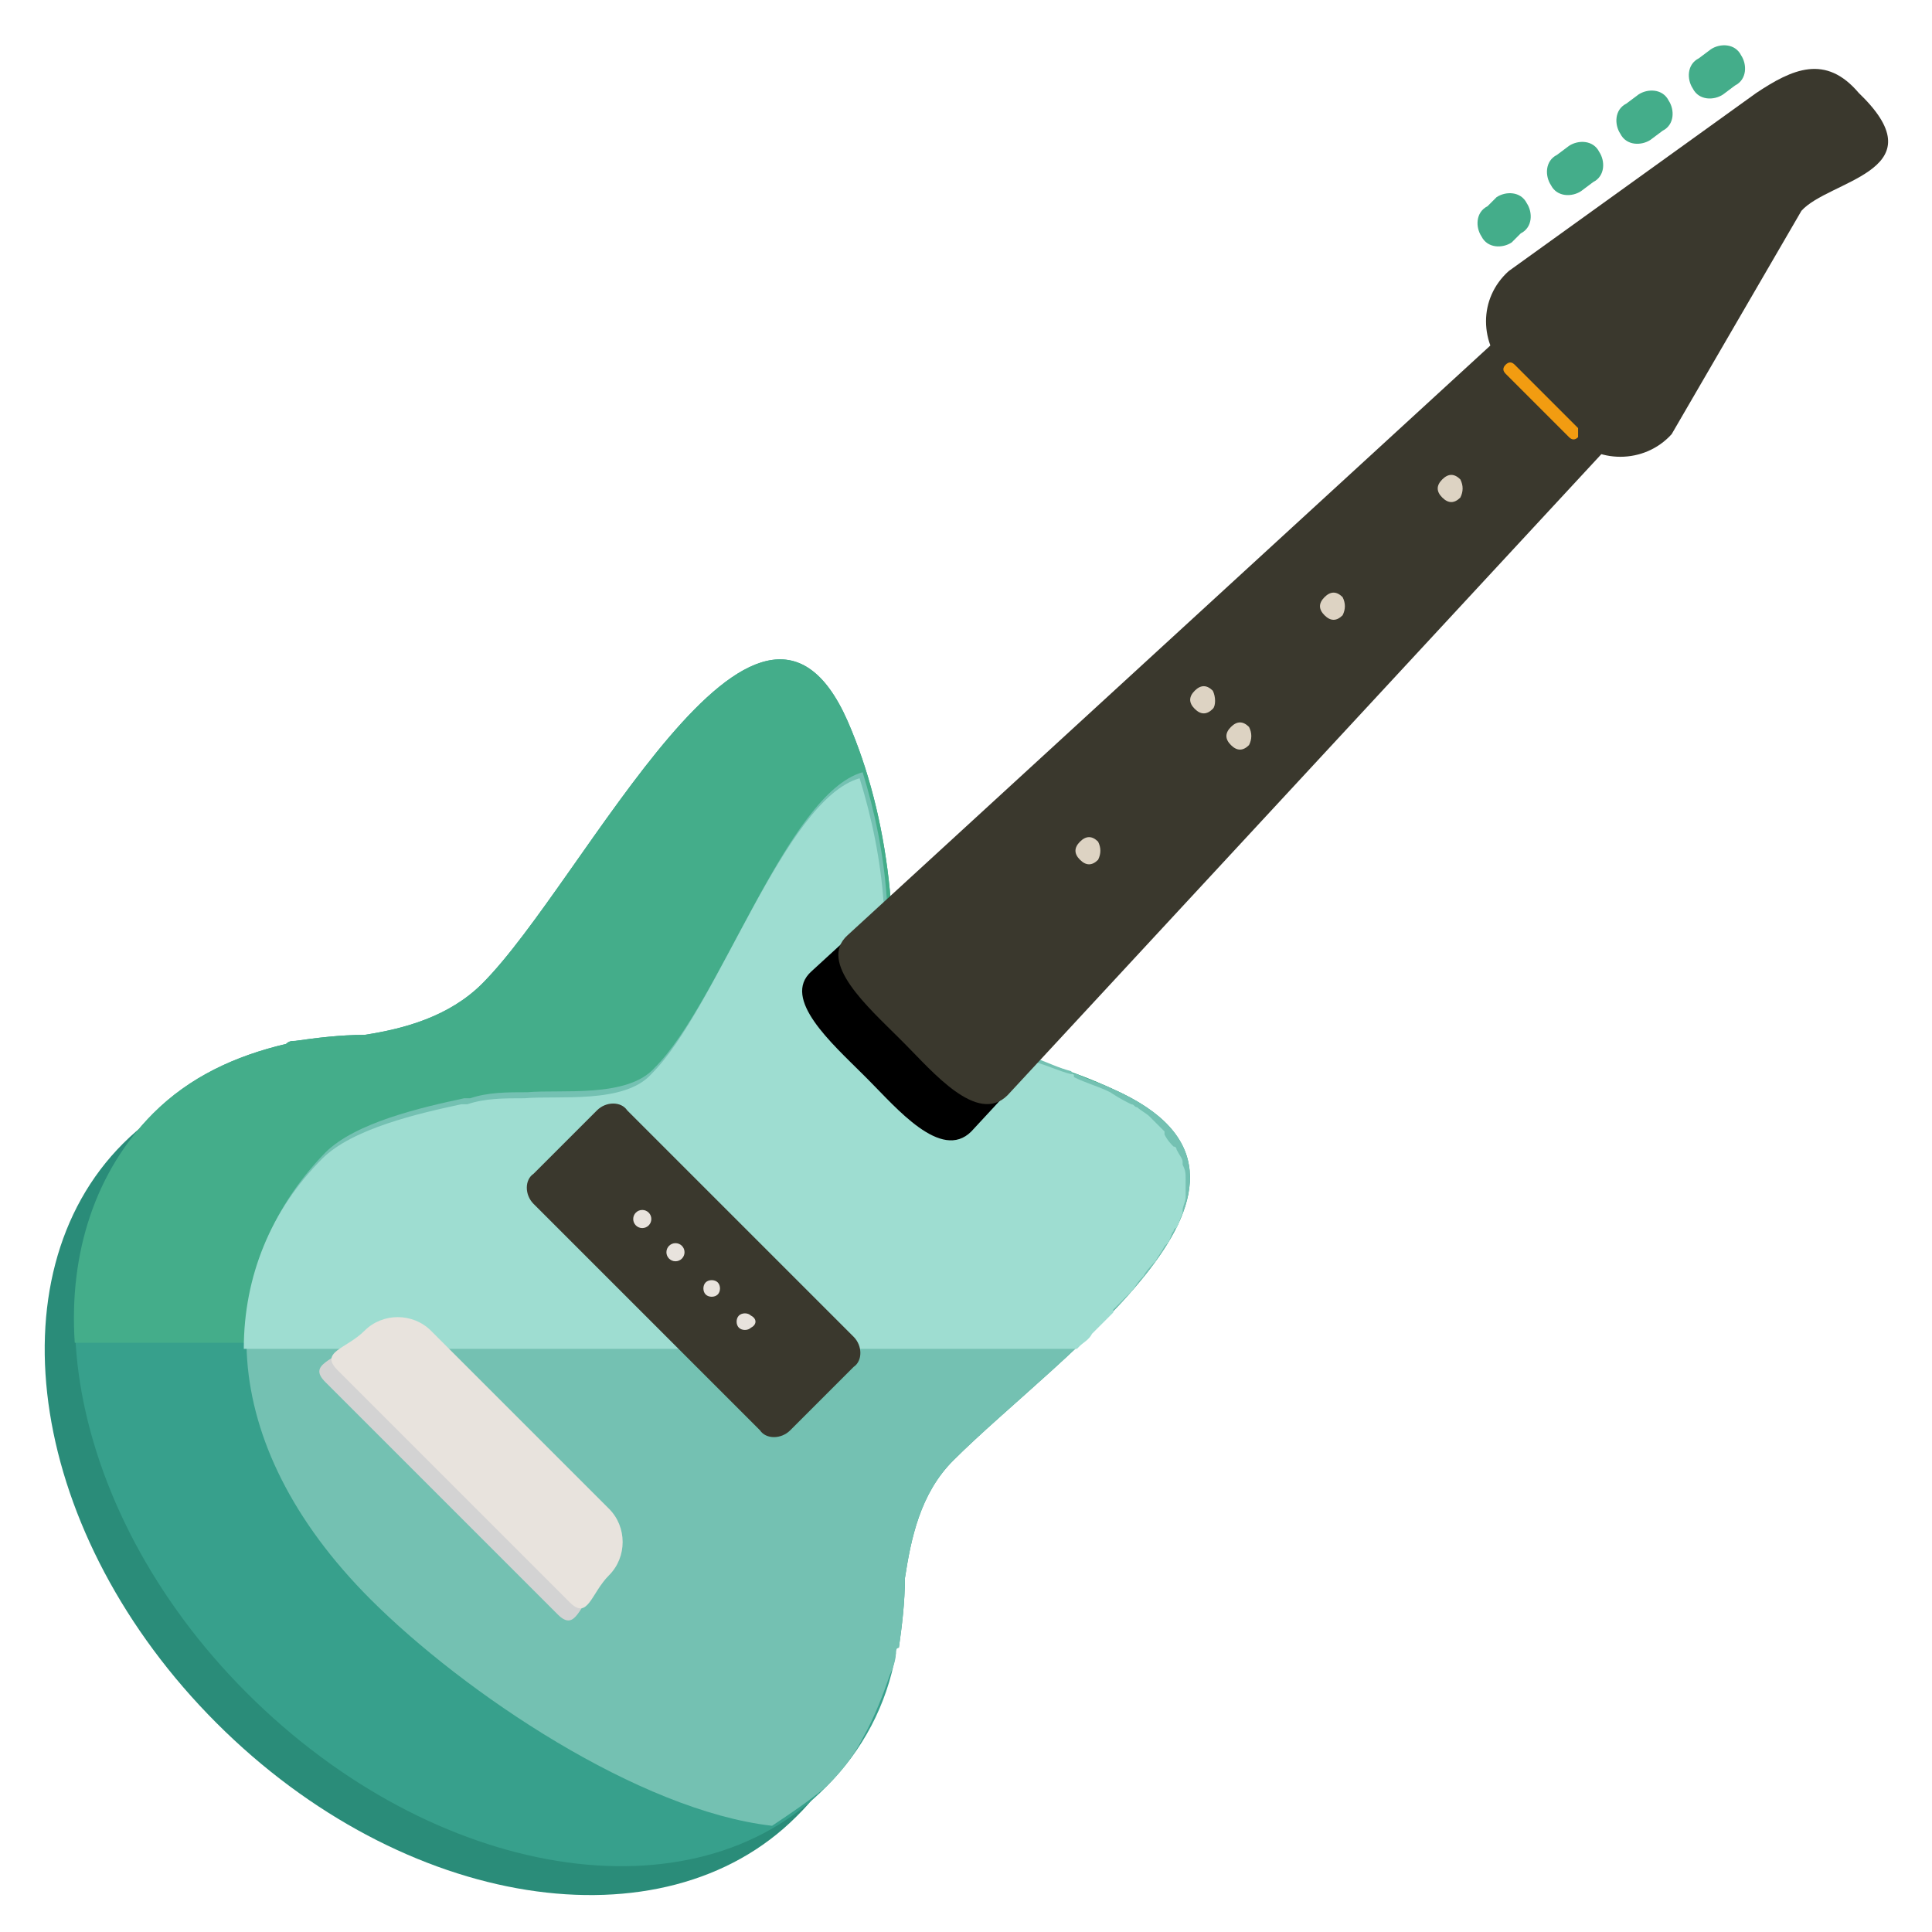 <?xml version="1.0" encoding="UTF-8" standalone="no"?>
<svg
        version="1.1"
        id="Layer_1"
        x="0px"
        y="0px"
        viewBox="0 0 512 512"
        xml:space="preserve"
        width="512"
        height="512"
        xmlns="http://www.w3.org/2000/svg"
        xmlns:svg="http://www.w3.org/2000/svg"><defs
   id="defs95" />
    <g
            id="g348"
            transform="translate(8,6)"><ellipse
     transform="rotate(-45.004)"
     style="fill:#cc055f;stroke-width:1"
     cx="-27.221"
     cy="345.656"
     rx="20.002"
     ry="39.204"
     id="ellipse2" />
        <path
                style="fill:#2a8c79"
                d="m 203.009,475.451 c -35.2,35.2 -104,24.8 -153.6,-24.8 -49.6,-49.6 -60,-118.4 -24.8,-153.6 35.2,-35.2 104,-24.8 153.6,24.8 49.6,49.6 60.8,118.4 24.8,153.6 z"
                id="path4"/>
        <path
                style="fill:#37a08c"
                d="m 287.009,282.651 c -20.8,-9.6 -41.6,-12.8 -60,-11.2 4,-28.8 0.8,-60.8 -10.4,-86.4 -24,-54.4 -69.6,42.4 -96.8,69.6 -8.8,8.8 -20.8,12 -31.2,13.6 -6.4,0 -12.8,0.8 -18.4,1.6 -0.8,0 -1.6,0 -2.4,0.8 -13.6,3.2 -25.6,8.8 -35.2,18.4 -35.2,35.2 -24.8,104 24.8,153.6 49.6,49.6 118.4,60.8 153.6,24.8 9.6,-9.6 16,-21.6 18.4,-35.2 0,-0.8 0,-1.6 0.8,-1.6 0.8,-5.6 1.6,-12 1.6,-18.4 1.6,-10.4 4,-22.4 12.8,-31.2 28,-28 96.8,-74.4 42.4,-98.4 z"
                id="path6"/>
        <path
                style="fill:#44ad8a"
                d="m 287.009,282.651 c -20.8,-9.6 -41.6,-12.8 -60,-11.2 4,-28.8 0.8,-60.8 -10.4,-86.4 -24,-54.4 -69.6,42.4 -96.8,69.6 -8.8,8.8 -20.8,12 -31.2,13.6 -6.4,0 -12.8,0.8 -18.4,1.6 -0.8,0 -1.6,0 -2.4,0.8 -13.6,3.2 -25.6,8.8 -35.2,18.4 -15.2,15.2 -22.4,36.8 -20.8,60.8 h 266.4 c 25.6,-24 45.6,-50.4 8.8,-67.2 z"
                id="path8"/>
        <path
                style="fill:#74c1b2"
                d="m 287.009,282.651 c -3.2,-1.6 -6.4,-2.4 -9.6,-4 -0.8,0 -0.8,0 -1.6,-0.8 -3.2,-0.8 -6.4,-2.4 -8.8,-3.2 v 0 0 0 c -6.4,5.6 -12.8,9.6 -18.4,10.4 0.8,-4.8 0.8,-8.8 0.8,-13.6 v 0 c -4,-0.8 -7.2,-0.8 -11.2,-0.8 -0.8,0 -0.8,0 -1.6,0 -3.2,0 -7.2,0 -10.4,0 0.8,-3.2 0.8,-6.4 0.8,-10.4 0,-1.6 0,-2.4 0,-4 0,-0.8 0,-0.8 0,-1.6 0,-0.8 0,-1.6 0,-1.6 0,-0.8 0,-1.6 0,-2.4 0,-1.6 0,-3.2 0,-4.8 0,-0.8 0,-1.6 0,-2.4 0,-0.8 0,-0.8 0,-1.6 v -0.8 c 0,-2.4 0,-4 0,-6.4 0,-0.8 0,-0.8 0,-1.6 v 0 -0.8 c -0.8,-12 -3.2,-23.2 -6.4,-33.6 v 0 c -20,5.6 -37.6,60.8 -55.2,78.4 -7.2,8 -24.8,5.6 -33.6,6.4 -5.6,0 -10.4,0 -15.2,1.6 -0.8,0 -1.6,0 -1.6,0 -11.2,2.4 -28.8,6.4 -36.8,14.4 -29.6,30.4 -29.6,76.8 12,118.4 24.8,24.8 71.2,56 106.4,60 4.8,-3.2 9.6,-6.4 14.4,-10.4 4,-4 7.2,-8 9.6,-12.8 3.2,-5.6 5.6,-12 7.2,-16.8 0.8,-1.6 1.6,-4 1.6,-5.6 0,-0.8 0,-1.6 0.8,-1.6 0.8,-5.6 1.6,-12 1.6,-18.4 1.6,-10.4 4,-22.4 12.8,-31.2 28,-28 96.8,-74.4 42.4,-98.4 z"
                id="path10"/>
        <path
                style="fill:#9eddd1"
                d="m 275.809,278.651 v 0 c -3.2,-0.8 -6.4,-2.4 -9.6,-3.2 v 0 0 0 c -6.4,5.6 -12.8,9.6 -18.4,10.4 0.8,-4.8 0.8,-8.8 0.8,-13.6 v 0 c -4,-0.8 -7.2,-0.8 -11.2,-0.8 -0.8,0 -0.8,0 -1.6,0 -3.2,0 -7.2,0 -10.4,0 0.8,-3.2 0.8,-6.4 0.8,-10.4 0,-1.6 0,-2.4 0,-4 0,-0.8 0,-0.8 0,-1.6 0,-0.8 0,-1.6 0,-1.6 0,-0.8 0,-1.6 0,-2.4 0,-1.6 0,-3.2 0,-4.8 v 0 c 0,-0.8 0,-1.6 0,-1.6 0,-0.8 0,-0.8 0,-1.6 v -0.8 c 0,-2.4 0,-4 0,-6.4 0,-0.8 0,-0.8 0,-1.6 v 0 -0.8 c -0.8,-12 -3.2,-23.2 -6.4,-33.6 v 0 0 c -20,5.6 -37.6,60.8 -55.2,78.4 -7.2,8 -24.8,5.6 -33.6,6.4 -5.6,0 -10.4,0 -15.2,1.6 -0.8,0 -1.6,0 -1.6,0 -11.2,2.4 -28.8,6.4 -36.8,14.4 -13.6,13.6 -20.8,31.2 -20.8,50.4 h 220.8 l 0.8,-0.8 c 0.8,-0.8 2.4,-1.6 3.2,-3.2 0.8,-0.8 0.8,-0.8 1.6,-1.6 1.6,-1.6 2.4,-2.4 4,-4 0,0 0,0 0,-0.8 1.6,-1.6 2.4,-2.4 4,-4 l 0.8,-0.8 c 0.8,-0.8 1.6,-2.4 2.4,-3.2 l 0.8,-0.8 c 0.8,-1.6 2.4,-3.2 3.2,-4 v 0 c 0.8,-1.6 1.6,-2.4 2.4,-4 l 0.8,-0.8 c 0.8,-0.8 0.8,-2.4 1.6,-3.2 0,0 0,-0.8 0.8,-0.8 0.8,-1.6 0.8,-2.4 1.6,-4 0,0 0,0 0,-0.8 0,-0.8 0.8,-2.4 0.8,-3.2 v -0.8 c 0,-0.8 0,-2.4 0,-3.2 v -0.8 c 0,-1.6 0,-2.4 -0.8,-4 v -0.8 c 0,-0.8 -0.8,-1.6 -1.6,-3.2 0,0 0,-0.8 -0.8,-0.8 -0.8,-0.8 -1.6,-1.6 -2.4,-3.2 0,0 0,0 0,-0.8 -0.8,-0.8 -2.4,-2.4 -3.2,-3.2 l -0.8,-0.8 c -0.8,-0.8 -2.4,-1.6 -3.2,-2.4 -0.8,0 -0.8,-0.8 -1.6,-0.8 -1.6,-0.8 -3.2,-1.6 -5.6,-3.2 -3.2,-1.6 -6.4,-2.4 -9.6,-4 0,-0.8 0,-0.8 -0.8,-0.8 z"
                id="path12"/>
        <path
                d="m 249.409,293.851 c -8,8 -20,-6.4 -27.2,-13.6 l -1.6,-1.6 c -8,-8 -21.6,-20 -13.6,-27.2 l 174.4,-160 c 8,-8 20,-8 27.2,0 l 1.6,1.6 c 7.2,8 7.2,20 0,27.2 z"
                id="path14"/>
        <g
                id="g20">
	<path
            style="fill:#3a382d"
            d="m 259.009,284.251 c -8,8 -20,-6.4 -27.2,-13.6 l -1.6,-1.6 c -8,-8 -21.6,-20 -13.6,-27.2 l 174.4,-160 c 8,-8 20,-8 27.2,0 l 1.6,1.6 c 7.2,8 7.2,20 0,27.2 z"
            id="path16"/>
            <path
                    style="fill:#3a382d"
                    d="m 435.009,109.051 c -7.2,8 -20,8 -27.2,0 l -16,-16 c -8,-8 -8,-20 0,-27.2 l 65.6,-47.2 c 9.6,-6.4 18.4,-10.4 27.2,0 l 1.6,1.6 c 18.4,19.2 -9.6,21.6 -16.8,29.6 z"
                    id="path18"/>
</g>
        <path
                style="fill:#d3d3d3"
                d="m 150.209,414.651 c -4.8,4.8 -5.6,12 -10.4,7.2 l -61.6,-61.6 c -4.8,-4.8 2.4,-5.6 7.2,-10.4 v 0 c 4.8,-4.8 12.8,-4.8 17.6,0 l 47.2,47.2 c 4.8,4.8 4.8,12.8 0,17.6 z"
                id="path22"/>
        <path
                style="fill:#e8e3dd"
                d="m 153.409,411.451 c -4.8,4.8 -5.6,12 -10.4,7.2 l -61.6,-61.6 c -4.8,-4.8 2.4,-5.6 7.2,-10.4 v 0 c 4.8,-4.8 12.8,-4.8 17.6,0 l 47.2,47.2 c 4.8,4.8 4.8,12.8 0,17.6 z"
                id="path24"/>
        <g
                id="g34"
                transform="translate(4,6)">
	<path
            style="fill:#44ad8a"
            d="m 444.609,13.051 c -2.4,1.6 -6.4,1.6 -8,-1.6 v 0 c -1.6,-2.4 -1.6,-6.4 1.6,-8 l 3.2,-2.4 c 2.4,-1.6 6.4,-1.6 8,1.6 v 0 c 1.6,2.4 1.6,6.4 -1.6,8 z"
            id="path26"/>
            <path
                    style="fill:#44ad8a"
                    d="m 425.409,25.051 c -2.4,1.6 -6.4,1.6 -8,-1.6 v 0 c -1.6,-2.4 -1.6,-6.4 1.6,-8 l 3.2,-2.4 c 2.4,-1.6 6.4,-1.6 8,1.6 v 0 c 1.6,2.4 1.6,6.4 -1.6,8 z"
                    id="path28"/>
            <path
                    style="fill:#44ad8a"
                    d="m 407.009,38.651 c -2.4,1.6 -6.4,1.6 -8,-1.6 v 0 c -1.6,-2.4 -1.6,-6.4 1.6,-8 l 3.2,-2.4 c 2.4,-1.6 6.4,-1.6 8,1.6 v 0 c 1.6,2.4 1.6,6.4 -1.6,8 z"
                    id="path30"/>
            <path
                    style="fill:#44ad8a"
                    d="m 388.609,52.251 c -2.4,1.6 -6.4,1.6 -8,-1.6 v 0 c -1.6,-2.4 -1.6,-6.4 1.6,-8 l 2.4,-2.4 c 2.4,-1.6 6.4,-1.6 8,1.6 v 0 c 1.6,2.4 1.6,6.4 -1.6,8 z"
                    id="path32"/>
</g>
        <path
                style="fill:#f29c11"
                d="m 410.209,109.851 c -0.8,0.8 -1.6,0.8 -2.4,0 l -16.8,-16.8 c -0.8,-0.8 -0.8,-1.6 0,-2.4 v 0 c 0.8,-0.8 1.6,-0.8 2.4,0 l 16.8,16.8 c 0,0.8 0,1.6 0,2.4 z"
                id="path36"/>
        <g
                id="g48">
	<path
            style="fill:#ddd3c3"
            d="m 379.009,125.851 c -1.6,1.6 -3.2,1.6 -4.8,0 -1.6,-1.6 -1.6,-3.2 0,-4.8 1.6,-1.6 3.2,-1.6 4.8,0 0.8,1.6 0.8,3.2 0,4.8 z"
            id="path38"/>
            <path
                    style="fill:#ddd3c3"
                    d="m 347.809,157.051 c -1.6,1.6 -3.2,1.6 -4.8,0 -1.6,-1.6 -1.6,-3.2 0,-4.8 1.6,-1.6 3.2,-1.6 4.8,0 0.8,1.6 0.8,3.2 0,4.8 z"
                    id="path40"/>
            <path
                    style="fill:#ddd3c3"
                    d="m 283.009,221.851 c -1.6,1.6 -3.2,1.6 -4.8,0 -1.6,-1.6 -1.6,-3.2 0,-4.8 1.6,-1.6 3.2,-1.6 4.8,0 0.8,1.6 0.8,3.2 0,4.8 z"
                    id="path42"/>
            <path
                    style="fill:#ddd3c3"
                    d="m 313.409,181.851 c -1.6,1.6 -3.2,1.6 -4.8,0 -1.6,-1.6 -1.6,-3.2 0,-4.8 1.6,-1.6 3.2,-1.6 4.8,0 0.8,1.6 0.8,4 0,4.8 z"
                    id="path44"/>
            <path
                    style="fill:#ddd3c3"
                    d="m 323.009,191.451 c -1.6,1.6 -3.2,1.6 -4.8,0 -1.6,-1.6 -1.6,-3.2 0,-4.8 1.6,-1.6 3.2,-1.6 4.8,0 0.8,1.6 0.8,3.2 0,4.8 z"
                    id="path46"/>
</g>
        <path
                style="fill:#3a382d"
                d="m 201.409,373.051 c -2.4,2.4 -6.4,2.4 -8,0 l -60,-60 c -2.4,-2.4 -2.4,-6.4 0,-8 l 16.8,-16.8 c 2.4,-2.4 6.4,-2.4 8,0 l 60,60 c 2.4,2.4 2.4,6.4 0,8 z"
                id="path50"/>
        <g
                id="g60">
	<circle
            style="fill:#e8e3dd"
            cx="162.209"
            cy="317.051"
            r="2.4"
            id="circle52"/>
            <circle
                    style="fill:#e8e3dd"
                    cx="171.009"
                    cy="325.851"
                    r="2.4"
                    id="circle54"/>
            <path
                    style="fill:#e8e3dd"
                    d="m 182.209,337.051 c -0.8,0.8 -2.4,0.8 -3.2,0 -0.8,-0.8 -0.8,-2.4 0,-3.2 0.8,-0.8 2.4,-0.8 3.2,0 0.8,0.8 0.8,2.4 0,3.2 z"
                    id="path56"/>
            <path
                    style="fill:#e8e3dd"
                    d="m 191.009,345.851 c -0.8,0.8 -2.4,0.8 -3.2,0 -0.8,-0.8 -0.8,-2.4 0,-3.2 0.8,-0.8 2.4,-0.8 3.2,0 1.6,0.8 1.6,2.4 0,3.2 z"
                    id="path58"/>
</g>
        </g>
</svg>

